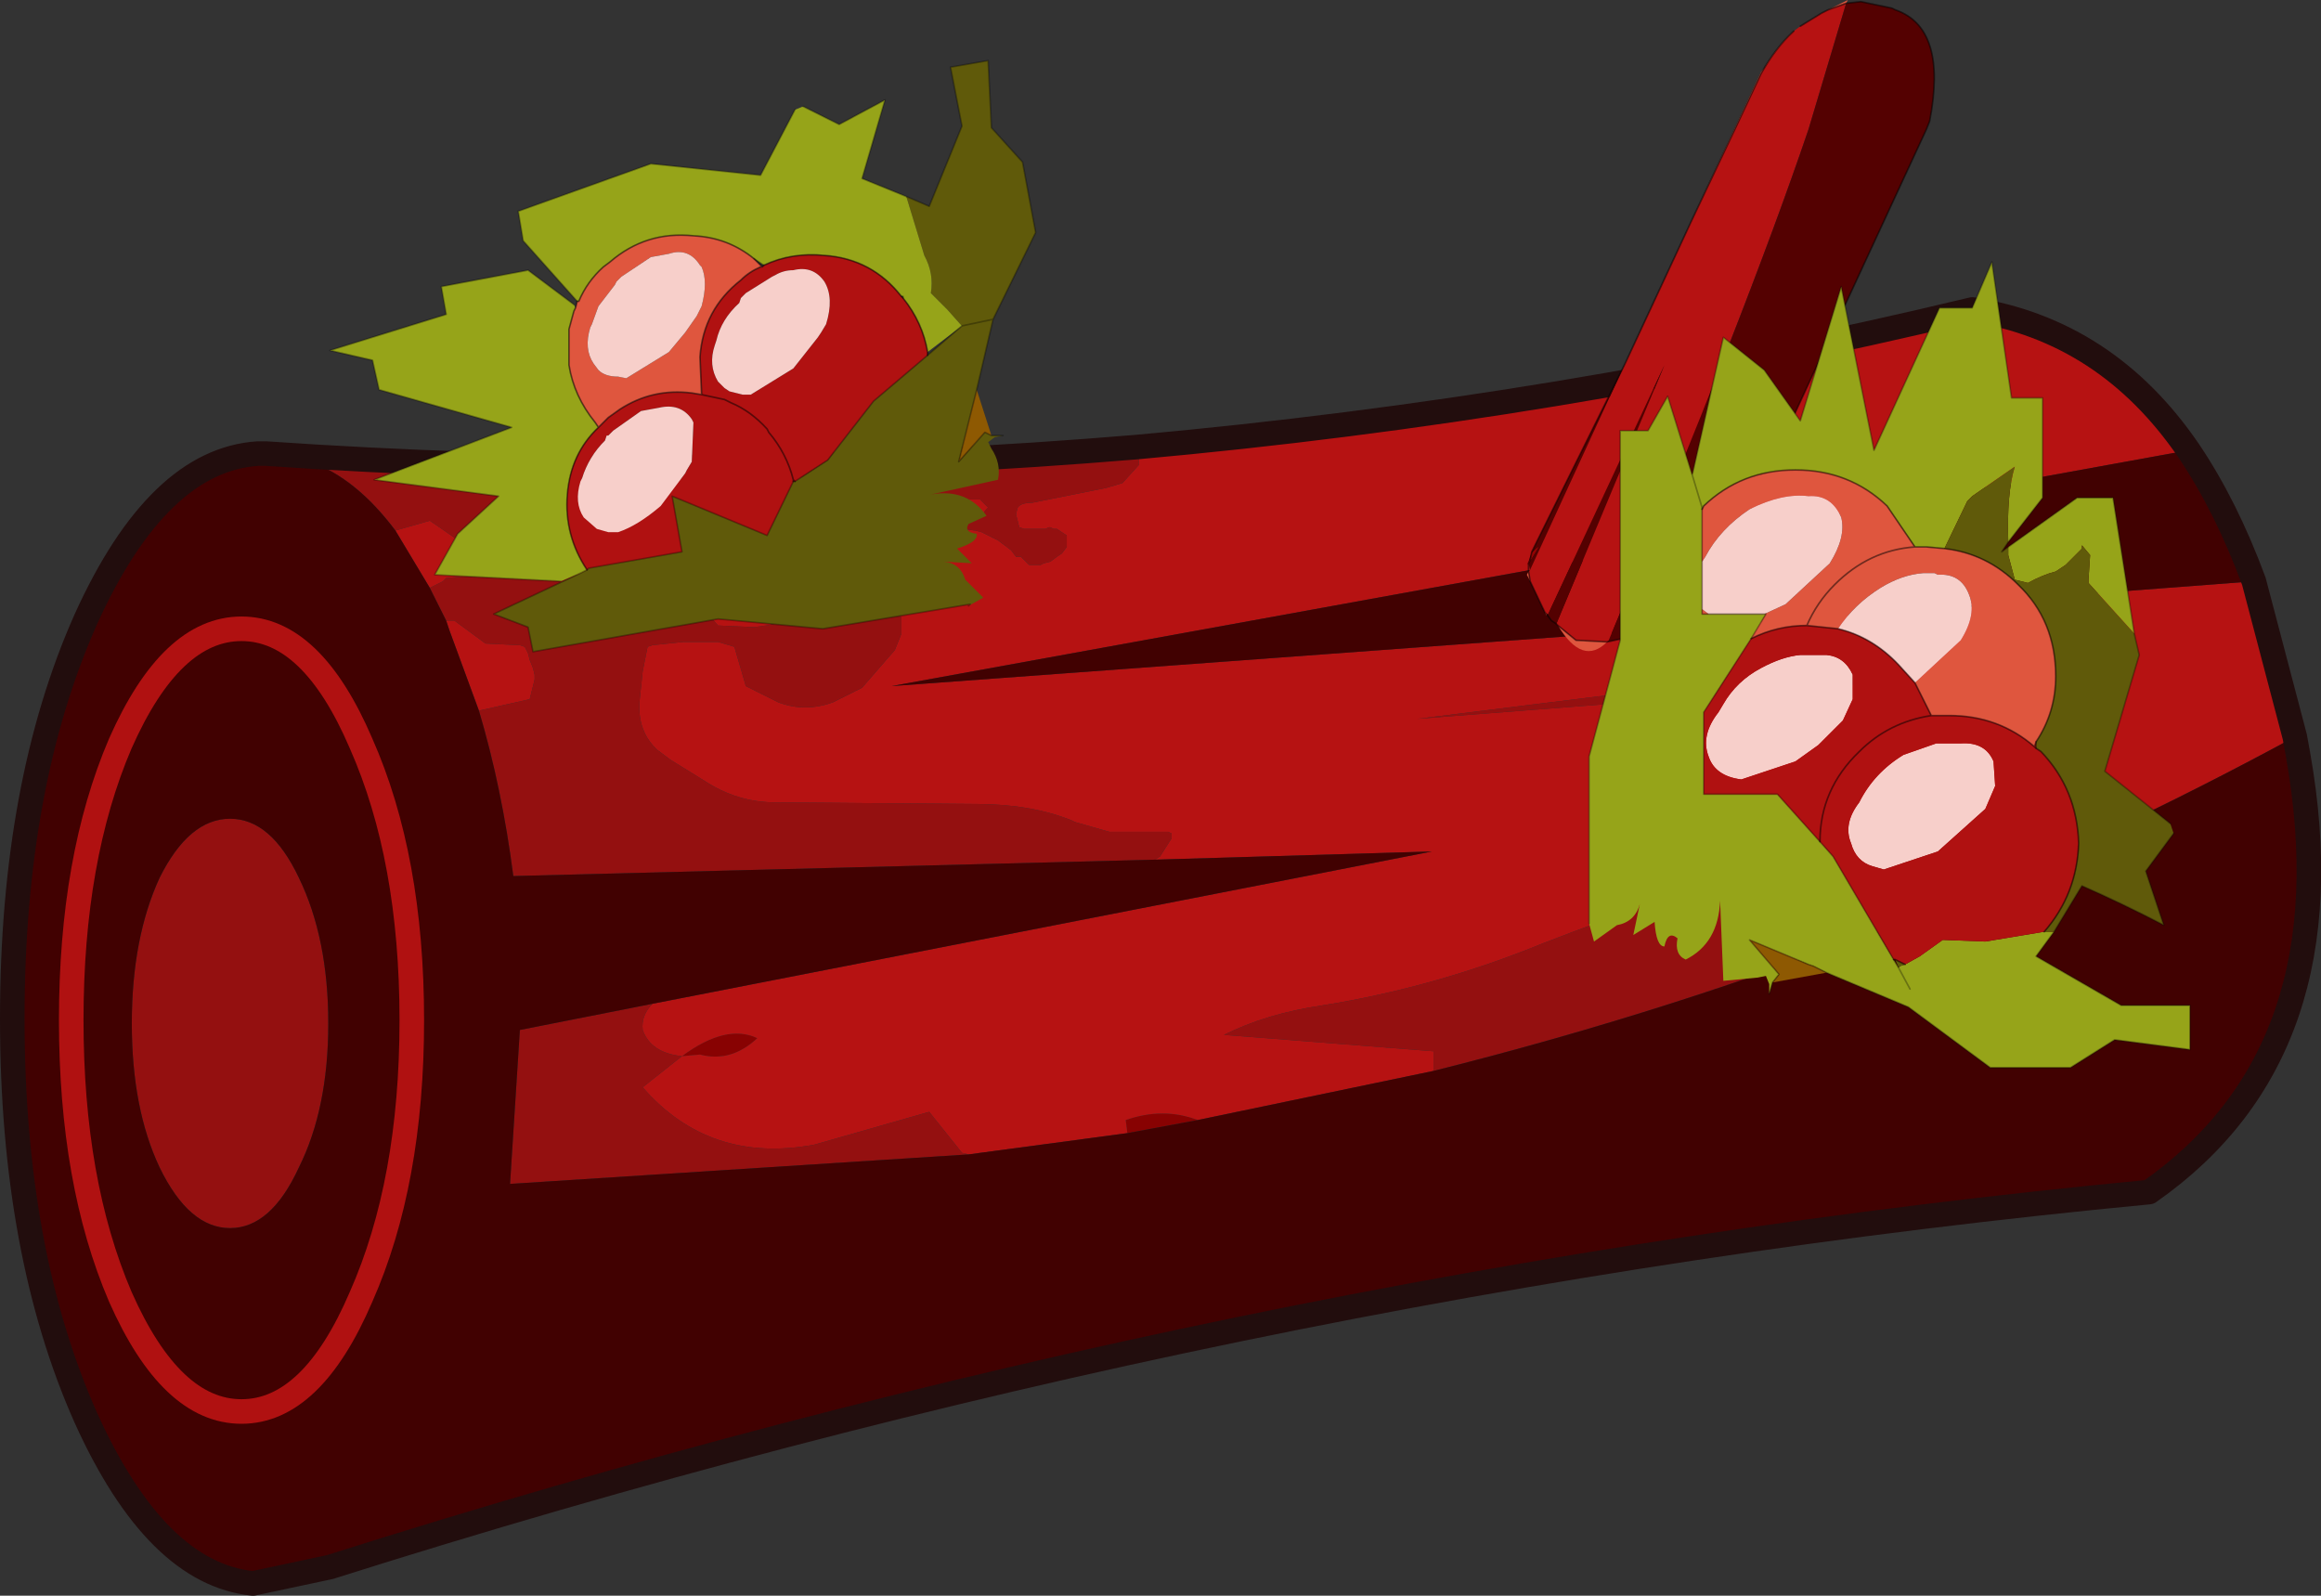 <svg viewBox="0 0 70.875 48.725" xmlns="http://www.w3.org/2000/svg" xmlns:xlink="http://www.w3.org/1999/xlink"><rect x="0" y="0" width="70.875" height="48.725" fill="#333333" stroke="none"/><use transform="translate(.025)" width="70.85" height="48.7" xlink:href="#a"/><defs><g id="a"><path d="M65.4 88.1q-.95.5-1.95.5h-.4l2.35-.5" fill="#164936" fill-rule="evenodd" transform="translate(-55.35 -40.25)"/><path d="m63.45 54.1 1.55.1-.2.15-1.35-.25" fill="#fefcfb" fill-rule="evenodd" transform="translate(-55.35 -40.25)"/><path d="M76.15 72.5q1.35-1 2.3-.55-.8.75-1.75.5l-.55.05m13.6 2.35-.05-.4q1.15-.4 2.2 0l-2.15.4" fill="#880202" fill-rule="evenodd" transform="translate(-55.35 -40.25)"/><path d="m112.8 59.55-7.35 1.8-6.85.85 12.9-1h.35q.3-.3.7-.5.8-.4.75-1.1h-.2l-.3-.05m9.35-5.55-39.6 7.2 33.3-2.45-.9-.05 9.2-.7 1.25 4.75q-5.8 3.15-11.9 5.6 1.2-1.25 2.6-1.9l.25-.1.15-.9-.9-.75q-6.4 1.75-13.15 4.35-3.3 1.35-6.75 1.9-1.7.25-3 .9l6.4.5v.6l-7.2 1.5q-1.05-.4-2.2 0l.05.4-4.85.65-.2-.05-1-1.25-3.5 1q-3.2.6-5.25-1.75l1.2-.95q-.95-.1-1.2-.8-.05-.45.3-.8l23.8-4.65-8.45.25.15-.1.35-.55v-.15l-.1-.05h-1.8l-1.05-.3-.1-.05q-1.25-.5-2.9-.5L79 64.75q-1.15 0-2.15-.65l-1.05-.65-.4-.3q-.6-.55-.55-1.45l.1-.95.15-.75.15-.05.95-.1h1.05l.5.15.35 1.2 1 .5q.8.3 1.65 0l.9-.45 1-1.15.2-.5v-.5l-.1-.1-.05-.1-.1-.05-.2-.15-.2-.1-.3-.2h-1.25q-.65.05-1.1.5-.35.4-.85.45l-.35.05-1.1-.05-.3-.35-.3-.5q.25-.5.8-.65 2.45-.95 4.9-1.45l1.55-.5.5-.25.55-.15h.3l.25.25-.1.1-.05.1-.1.05-.05.1-.1.05-.15.05-.1.1-.15.05h-.05l-.2.05h.25l.4.05.2.05.5.25.4.3.15.2h.15l.25.25h.35l.1-.05.2-.05.2-.15.15-.1.15-.2v-.35l-.3-.2h-.1l-.1-.05h-.05l-.1.05h-.65l-.15-.05-.1-.4.05-.2q.1-.15.45-.15l2.25-.45.5-.15.5-.55v-.3l-.05-.2v-.05q12.8-1.15 25.5-4.2 4.1.65 6.6 4.3m-46 18.5.55-.05q.95.25 1.75-.5-.95-.45-2.3.55M67.4 56.45l1.05-.3 1.45 1 4.55.3q-.1.4-.6.3l-2.4.15q-1.15-.15-2.5 0l-.1.1-.4.2-1.05-1.75m1.55 2.75h.25l.95.7 1.05.05.15.05.1.2.05.2.1.25.05.2V61l-.15.6-1.55.35-.9-2.45-.1-.3" fill="#b61212" fill-rule="evenodd" transform="translate(-55.35 -40.25)"/><path d="m112.8 59.55.3.05h.2q.05.7-.75 1.1-.4.2-.7.5h-.35l-12.9 1 6.85-.85 7.35-1.8M90.05 53.9v.05l.05.2v.3l-.5.55-.5.15-2.25.45q-.35 0-.45.15l-.05.2.1.4.15.05h.65l.1-.05h.05l.1.05h.1l.3.2v.35l-.15.2-.15.1-.2.15-.2.05-.1.05h-.35l-.25-.25h-.15l-.15-.2-.4-.3-.5-.25-.2-.05-.4-.05h-.25l.2-.05h.05l.15-.05.1-.1.15-.05.1-.05.05-.1.1-.05.05-.1.1-.1-.25-.25h-.3l-.55.15-.5.25-1.55.5q-2.45.5-4.9 1.45-.55.15-.8.65l.3.5.3.35 1.1.05.35-.05q.5-.05.85-.45.45-.45 1.1-.5h1.25l.3.2.2.1.2.15.1.05.05.1.1.1v.5l-.2.5-1 1.15-.9.45q-.85.3-1.65 0l-1-.5-.35-1.2-.5-.15H76.2l-.95.1-.15.05-.15.75-.1.95q-.05.9.55 1.45l.4.3 1.05.65q1 .65 2.15.65l6.15.05q1.65 0 2.9.5l.1.05 1.05.3H91l.1.05v.15l-.35.55-.15.1L71 67q-.35-2.7-1.05-5.05l1.55-.35.15-.6v-.15l-.05-.2-.1-.25-.05-.2-.1-.2-.15-.05-1.05-.05-.95-.7h-.25l-.5-1 .4-.2.1-.1q1.35-.15 2.5 0l2.4-.15q.5.1.6-.3l-4.55-.3-1.45-1-1.05.3q-1.2-1.6-2.6-2.1l.2-.15q12.55.75 25.05-.3m-14.8 17q-.35.35-.3.8.25.7 1.2.8l-1.2.95Q77 75.8 80.2 75.2l3.5-1 1 1.25.2.05-14 .9.3-4.7 4.05-.8m23.85 2.05v-.6l-6.4-.5q1.3-.65 3-.9 3.45-.55 6.75-1.9 6.75-2.6 13.15-4.35l.9.75-.15.9-.25.1q-1.4.65-2.6 1.9-7 2.75-14.4 4.6m-34.65-5.9q.9 1.85.9 4.45t-.9 4.4q-.85 1.85-2.1 1.85T60.2 75.9q-.85-1.8-.85-4.4t.85-4.45q.9-1.8 2.15-1.8t2.1 1.8" fill="#941010" fill-rule="evenodd" transform="translate(-55.35 -40.25)"/><path d="m124.15 58-9.2.7.9.05-33.3 2.45 39.6-7.2q1.15 1.7 2 4M90.6 66.5l8.45-.25-23.8 4.65-4.05.8-.3 4.7 14-.9 4.85-.65 2.15-.4 7.2-1.5q7.4-1.85 14.4-4.6 6.1-2.45 11.9-5.6l.1.55q1.6 9.05-4.55 13.35Q93.15 79.3 65.4 88.1l-2.35.5q-2.95-.3-5.1-5.05-2.25-5.05-2.25-12.2t2.25-12.2q2.2-4.85 5.25-5.05h.25l1.35.25q1.4.5 2.6 2.1l1.05 1.75.5 1 .1.3.9 2.45Q70.65 64.3 71 67l19.6-.5m-22.7 4.9q0-4.95-1.55-8.45-1.5-3.5-3.65-3.5t-3.7 3.5q-1.5 3.5-1.5 8.45t1.5 8.45q1.55 3.5 3.7 3.5t3.65-3.5q1.55-3.5 1.55-8.45 0 4.95-1.55 8.45-1.5 3.5-3.65 3.5t-3.7-3.5q-1.5-3.5-1.5-8.45t1.5-8.45q1.55-3.5 3.7-3.5t3.65 3.5q1.55 3.5 1.55 8.45m-3.45-4.35q-.85-1.8-2.1-1.8t-2.15 1.8q-.85 1.85-.85 4.45t.85 4.4q.9 1.85 2.15 1.85t2.1-1.85q.9-1.8.9-4.4t-.9-4.45" fill="#410101" fill-rule="evenodd" transform="translate(-55.35 -40.25)"/><path d="M66.8 13.75q-2.5-3.65-6.6-4.3-12.7 3.05-25.5 4.2m35.35 8.85-1.25-4.75q-.85-2.3-2-4m3.25 8.75.1.55q1.6 9.05-4.55 13.35-27.8 2.65-55.55 11.45m-2.35.5q-2.95-.3-5.1-5.05Q.35 38.25.35 31.1T2.6 18.9q2.2-4.85 5.25-5.05h.25l1.55.1q12.55.75 25.05-.3m-27 34.7 2.35-.5" fill="none" stroke="#220d0d" stroke-linecap="round" stroke-linejoin="round" stroke-width=".75"/><path d="M12.55 31.15q0 4.95-1.55 8.45-1.5 3.5-3.65 3.5t-3.7-3.5q-1.5-3.5-1.5-8.45t1.5-8.45q1.55-3.5 3.7-3.5T11 22.7q1.55 3.5 1.55 8.45" fill="none" stroke="#b01111" stroke-linecap="round" stroke-linejoin="round" stroke-width=".75"/><path d="m106.95 47.05 2.15-4.6 1-1.25q-.55.5-1 1.3l-.8 1.7-1.35 2.85m4-6.4.8-.4-.05.1-.55.2-.2.1m-6.55 19.2q-.75.75-1.5-.5l.55.45.95.05m-1.85-.85v.05l-.05-.1.05.05m-.5-1-.1-.2.05-.1.05.3" fill="#df563e" fill-rule="evenodd" transform="translate(-55.35 -40.25)"/><path d="m106.95 47.05 1.35-2.85.8-1.7q.45-.8 1-1.3l.2-.15.65-.4.2-.1.55-.2-1.15 3.85q-1.9 5.6-6.1 15.6l-.05.05-.95-.05-.55-.45-.05-.05 3.3-7.9-3.55 7.6h-.05l-.05-.05-.45-.95-.05-.3.05-.05 2.9-6.3 2-4.3" fill="#b61212" fill-rule="evenodd" transform="translate(-55.35 -40.25)"/><path d="m111.7 40.35.45-.05.95.2.1.05q1.6.55 1.05 3.4l-.1.25-4.7 10.15q-.85 1.8-1.35 3.15-.9 1.4-1.6 1.9l-2.1.45.05-.05q4.2-10 6.1-15.6l1.15-3.85m-8.85 18.95-.15-.1-.1-.2 3.55-7.6-3.3 7.9m-.85-1.9.1-.3 2.85-5.75-2.9 6.3-.05-.2.3-.5-.2.2-.05.2-.05.05m.1-.3-.05.25.05-.25" fill="#540101" fill-rule="evenodd" transform="translate(-55.35 -40.25)"/><path d="m102 57.45-.05.05.05-.1.05-.05.05-.2.2-.2-.3.5.05-.1-.05.1" fill="#960101" fill-rule="evenodd" transform="translate(-55.35 -40.25)"/><path d="m51.6 6.8 1.35-2.85.8-1.7q.45-.8 1-1.3m.2-.15.65-.4.2-.1.55-.2.45-.05.95.2.1.05q1.6.55 1.05 3.4l-.1.25-4.7 10.15q-.85 1.8-1.35 3.15-.9 1.4-1.6 1.9l-2.1.45-.95-.05-.55-.45-.05-.05-.15-.1-.15-.2m-.05-.05-.45-.95m-.05-.3v-.25m.1-.35 2.85-5.75 2-4.3m-4.9 10.3-.05.1m0 .25.05.3m0-.65.05-.25m.4 1.85.05.05" fill="none" stroke="#000" stroke-linecap="round" stroke-linejoin="round" stroke-opacity=".502" stroke-width=".05"/><path d="M103.85 68.45v-5.1l.95-3.55v-6.4h.85l.6-1.05.75 2.4.95-4.2 1.25 1 1.1 1.55 1.25-4.1 1 5 2-4.35h1l.6-1.4.6 4.15h.95v3.05l-1.05 1.35q-.05-1.5.2-2.3l-1.3.9-.15.15-.7 1.45-.55-.05h-.35l-.85-1.25q-1.15-1.1-2.8-1.1t-2.8 1.1l-.05.1v-.05l-.3-1 .3 1V59h1.95l-.45.75-1.45 2.25v2.5h2.25l1.3 1.45.4.45 1.85 3.15.15.25.05-.05.15-.05.45-.25.7-.5 1.3.05 1.8-.3h.3l-.55.75 2.6 1.5h2.1v1.35l-2.3-.3-1.35.85h-2.45L113.6 71l-2.5-1.05-.4-.2-.15-.05-1.8-.75.9 1.05-.2.25-.1.35v-.3l-.1-.25-.25.05-1.05.1-.1-2.45q-.05 1.3-1.05 1.8-.35-.15-.25-.65-.3-.25-.4.25-.25 0-.3-.75l-.65.4.2-.95q-.15.55-.7.65l-.7.5-.15-.55m12.8-11.5 2.1-1.5h1.1l.65 4.15-1.4-1.55v-.1l.05-.75-.25-.3v.1l-.5.5-.3.2q-.4.1-.85.35l-.4-.1-.2-.75v-.25m-3 13.5-.35-.65.35.65" fill="#96a419" fill-rule="evenodd" transform="translate(-55.35 -40.25)"/><path d="M113.8 56.95h.35l.55.05q1.3.15 2.25 1.1 1.15 1.1 1.15 2.8 0 1.1-.6 2l-.05.15q-1.1-.95-2.6-.95h-.55l-.5-1 1.4-1.3q.5-.8.25-1.4-.25-.65-.95-.6l-.1-.05h-.35q-.65.05-1.3.45-.8.5-1.3 1.25l-.95-.1q.3-.7.85-1.25 1.05-1.05 2.45-1.15-1.4.1-2.45 1.15-.55.55-.85 1.25-.9 0-1.7.4l.45-.75h-.05l.65-.3 1.35-1.25q.5-.8.35-1.4-.3-.7-1-.65-.8-.1-1.8.4-.9.6-1.35 1.45l-.1.15v-1.6l.05-.1q1.15-1.1 2.8-1.1t2.8 1.1l.85 1.25m-6.5 1.9.2.15h-.2v-.15" fill="#df563e" fill-rule="evenodd" transform="translate(-55.35 -40.25)"/><path d="M111.45 59.45q.5-.75 1.3-1.25.65-.4 1.3-.45h.35l.1.05q.7-.05.95.6.25.6-.25 1.4l-1.4 1.3-.5-.55q-.8-.85-1.85-1.1m-4.15-2.05.1-.15q.45-.85 1.35-1.45 1-.5 1.8-.4.7-.05 1 .65.15.6-.35 1.4l-1.35 1.25-.65.3h-1.7l-.2-.15V57.4m4.6 3.45v.75l-.3.65-.75.75-.7.5-1.65.55q-.8-.1-1-.7-.25-.65.3-1.35l.15-.25q.4-.7 1.15-1.1.65-.35 1.2-.4h.8q.55.05.8.6m3.3 2.1q.75-.05 1 .55l.05.75-.3.7-1.45 1.3-1.65.55-.35-.1q-.5-.15-.65-.7-.25-.6.25-1.25.45-.9 1.35-1.45l1-.35h.75" fill="#f7cfca" fill-rule="evenodd" transform="translate(-55.35 -40.25)"/><path d="m116.65 56.8-.2.3.2-.15v.25l.2.75.4.1q.45-.25.85-.35l.3-.2.5-.5v-.1l.25.3-.05.75v.1l1.4 1.55.15.65-1.05 3.55 2 1.6.1.3-.85 1.15.55 1.65q-1.25-.65-2.5-1.2l-.85 1.4h-.3q1-1.15 1.05-2.7-.05-1.65-1.15-2.8l-.15-.1v-.2q.6-.9.6-2 0-1.7-1.15-2.8-.95-.95-2.25-1.1l.7-1.45.15-.15 1.3-.9q-.25.8-.2 2.3m-3.15 12.9-.15.05-.05.05-.1-.25.3.15" fill="#605a0a" fill-rule="evenodd" transform="translate(-55.35 -40.25)"/><path d="m110.5 59.35.95.1q1.05.25 1.85 1.1l.5.55.5 1h.55q1.5 0 2.6.95l.05.05.15.1q1.1 1.15 1.15 2.8-.05 1.55-1.05 2.7l-1.8.3-1.3-.05-.7.5-.45.25-.3-.15h-.05l-1.85-3.15-.4-.45-1.3-1.45h-2.25V62l1.45-2.25q.8-.4 1.7-.4m1.4 1.5q-.25-.55-.8-.6h-.8q-.55.05-1.2.4-.75.4-1.15 1.1l-.15.25q-.55.7-.3 1.35.2.6 1 .7l1.65-.55.7-.5.75-.75.3-.65v-.75m2.4 1.25q-1.3.2-2.2 1.1-1.2 1.15-1.2 2.75 0-1.6 1.2-2.75.9-.9 2.2-1.1m.9.85h-.75l-1 .35q-.9.55-1.35 1.45-.5.65-.25 1.25.15.55.65.7l.35.1 1.65-.55 1.45-1.3.3-.7-.05-.75q-.25-.6-1-.55" fill="#b01111" fill-rule="evenodd" transform="translate(-55.35 -40.25)"/><path d="m111.1 69.95-1.65.3.2-.25-.9-1.05 1.8.75.15.05.4.2" fill="#8e5902" fill-rule="evenodd" transform="translate(-55.35 -40.25)"/><path d="M48.5 28.2v-5.1l.95-3.55v-6.4h.85l.6-1.05.75 2.4.95-4.2 1.25 1 1.1 1.55 1.25-4.1 1 5 2-4.35h1l.6-1.4.6 4.15h.95v3.05l-1.05 1.35-.2.3.2-.15 2.1-1.5h1.1l.65 4.15.15.65-1.05 3.55 2 1.6m.1.3-.85 1.15.55 1.65q-1.25-.65-2.5-1.2l-.85 1.4-.55.75 2.6 1.5h2.1v1.35l-2.3-.3-1.35.85h-2.45l-2.5-1.85-2.5-1.05m-1.65.3-.1.35m-.15-11.6h.05l-.45.75L52 21.75v2.5h2.25l1.3 1.45m-3.6-10.15v-.05l-.3-1m.3 1.05v3.2h1.9M54.1 30l.2-.25-.9-1.05 1.8.75.15.05.4.2m6.4-6.85v-.2m-4.2 6.9-.15-.25-1.85-3.15-.4-.45m2.4 3.85.35.65" fill="none" stroke="#000" stroke-linecap="round" stroke-linejoin="round" stroke-opacity=".302" stroke-width=".05"/><path d="m59.35 16.75-.55-.05h-.35q-1.4.1-2.45 1.15-.55.55-.85 1.25l.95.1q1.05.25 1.85 1.1l.5.55.5 1h.55q1.5 0 2.6.95l.05-.15q.6-.9.6-2 0-1.7-1.15-2.8-.95-.95-2.25-1.1m-5.9 2.75q.8-.4 1.7-.4m-3.2-3.55.05-.1q1.15-1.1 2.8-1.1t2.8 1.1l.85 1.25m-2.9 9q0-1.6 1.2-2.75.9-.9 2.2-1.1m3.15.95.05.05.15.1q1.1 1.15 1.15 2.8-.05 1.55-1.05 2.7m-4.25 1-.3-.15h-.05" fill="none" stroke="#000" stroke-linecap="round" stroke-linejoin="round" stroke-opacity=".502" stroke-width=".05"/><path d="m83 46.25.7.3 1-2.45-.35-1.8 1.15-.2.1 2.05.95 1.05.4 2.15-1.3 2.65-.5 2.15-.55 2.2.8-.9.2.1h.35l-.25.05-.2.15.1.2q.3.45.2.95l-2.05.45q1.1-.2 1.7.65l-.55.25q-.15.25.25.3.05.25-.6.45l.45.45-.85-.05q.5.05.65.55l.55.55-.45.25.05-.05-4.5.75-3.2-.3-5.65 1-.15-.75-1.05-.4 2.65-1.25.2-.1.05-.05 2.85-.5-.3-1.7 2.9 1.2.8-1.65h.05l1-.65 1.4-1.8 1.65-1.4 1.05-.9-.05-.05-.4-.45-.5-.5q.1-.6-.2-1.15l-.55-1.8M85.65 50l-.95.2.95-.2" fill="#605a0a" fill-rule="evenodd" transform="translate(-55.35 -40.25)"/><path d="m73.05 57.75-.6.25-3.85-.2.7-1.25 1.25-1.15-3.8-.5 4.2-1.6-4.05-1.15-.2-.9-1.3-.3 3.55-1.1-.15-.85 2.65-.5 1.4 1.05.05.1-.05.1-.15.55v1.1q.15.95.8 1.75l.1.15q-.85.8-.95 2.05t.6 2.3l-.2.1m-.1-8.3L71.3 47.6l-.15-.9 4.05-1.45 3.35.35 1.05-2 .25-.1 1.1.55 1.4-.75-.7 2.4 1.35.55.55 1.8q.3.55.2 1.15l.5.5.4.45.05.05-1.05.8q-.15-.9-.75-1.65v-.05h-.05q-.9-1.15-2.35-1.25-1-.1-1.85.3l-.3-.2q-.8-.65-1.85-.7-1.45-.15-2.55.8l-.2.15q-.5.45-.75 1.05h-.05" fill="#96a419" fill-rule="evenodd" transform="translate(-55.35 -40.25)"/><path d="m82.85 49.3.05.05q.6.75.75 1.65v.1L82 52.5l-1.4 1.8-1 .65-.05-.05q-.2-.8-.75-1.45l-.05-.1q-.5-.55-1.1-.8l-.2-.1-.7-.15.7.15.2.1q.6.25 1.1.8l.05.1q.55.65.75 1.45v.05l-.8 1.65-2.9-1.2.3 1.7-2.85.5-.05.05q-.7-1.05-.6-2.3t.95-2.05l.3-.3.35-.25q1-.65 2.2-.5l.3.05-.05-1.15q.1-1.45 1.25-2.35.25-.25.6-.4h.05l.05-.05q.85-.4 1.85-.3 1.45.1 2.35 1.25m-4.75-.1-.15.15-.05.15q-.55.5-.7 1.15l-.05.15q-.2.6.1 1.1l.2.2.15.1.4.1h.25l1.3-.8.75-.95.1-.15.15-.25q.25-.8-.05-1.3-.35-.5-.95-.35-.3 0-.55.15l-.1.05-.8.5m-1.65 5.15.05-1.2-.05-.1q-.35-.5-1-.35l-.55.1-.85.6-.15.15h-.05l-.05.15q-.5.5-.7 1.15l-.05.1q-.2.65.1 1.1l.4.35.35.1h.3q.6-.2 1.3-.8l.75-1 .05-.1.15-.25" fill="#b01111" fill-rule="evenodd" transform="translate(-55.35 -40.25)"/><path d="m85.15 52.15.45 1.4-.2-.1-.8.9.55-2.2" fill="#8e5902" fill-rule="evenodd" transform="translate(-55.35 -40.25)"/><path d="m72.9 49.65.05-.2H73q.25-.6.75-1.05l.2-.15q1.1-.95 2.55-.8 1.05.05 1.85.7l.25.25h-.05q-.35.15-.6.4-1.15.9-1.25 2.35l.05 1.15-.3-.05q-1.2-.15-2.2.5l-.35.25-.3.3-.1-.15q-.65-.8-.8-1.75v-1.1l.15-.55.05-.1m2.3-1.55-.9.6-.15.15-.05.1-.5.65-.2.55-.05.1q-.2.65.1 1.1l.15.2q.2.2.6.2l.25.05 1.3-.8.5-.6.35-.5.15-.3q.2-.75 0-1.2l-.05-.05q-.35-.55-.95-.35l-.55.1" fill="#df563e" fill-rule="evenodd" transform="translate(-55.35 -40.25)"/><path d="m75.2 48.1.55-.1q.6-.2.95.35l.05.05q.2.45 0 1.2l-.15.3-.35.5-.5.6-1.3.8-.25-.05q-.4 0-.6-.2l-.15-.2q-.3-.45-.1-1.1l.05-.1.2-.55.5-.65.05-.1.15-.15.9-.6m2.9 1.1.8-.5.1-.05q.25-.15.55-.15.6-.15.95.35.3.5.05 1.3l-.15.25-.1.15-.75.95-1.3.8H78l-.4-.1-.15-.1-.2-.2q-.3-.5-.1-1.1l.05-.15q.15-.65.7-1.15l.05-.15.15-.15m-1.65 5.15-.15.25-.05.1-.75 1q-.7.6-1.3.8h-.3l-.35-.1-.4-.35q-.3-.45-.1-1.1l.05-.1q.2-.65.7-1.15l.05-.15h.05l.15-.15.85-.6.55-.1q.65-.15 1 .35l.05.1-.05 1.2" fill="#f7cfca" fill-rule="evenodd" transform="translate(-55.35 -40.25)"/><path d="m27.65 6 .7.3 1-2.45-.35-1.8 1.15-.2.1 2.05.95 1.05.4 2.15-1.3 2.65-.5 2.15-.55 2.2.8-.9.2.1h.35m-1.05 5.2.05-.05-4.5.75-3.2-.3-5.65 1-.15-.75-1.05-.4 2.65-1.25m-.6.25-3.85-.2.7-1.25 1.25-1.15-3.8-.5 4.2-1.6-4.05-1.15-.2-.9-1.3-.3 3.55-1.1-.15-.85 2.65-.5 1.4 1.05m.1-.1-1.65-1.85-.15-.9L19.85 5l3.35.35 1.05-2m.25-.1 1.1.55 1.4-.75-.7 2.4 1.35.55m1.7 3.95.95-.2m-6.05 4.95 1-.65 1.4-1.8 1.65-1.4 1.05-.9m-1.8-.85v-.05h-.05m-4.2-.95-.3-.2m-5.1 9.5.05-.05 2.85-.5-.3-1.7 2.9 1.2.8-1.65h.05m-6.35 2.7-.2.1" fill="none" stroke="#000" stroke-linecap="round" stroke-linejoin="round" stroke-opacity=".302" stroke-width=".05"/><path d="m17.55 9.4.05-.2m9.95-.1-.05-.05q-.9-1.15-2.35-1.25-1-.1-1.85.3l-.05.05h-.05q-.35.15-.6.4-1.15.9-1.25 2.35l.05 1.15.7.15.2.1q.6.25 1.1.8l.05.1q.55.65.75 1.45l.05.05m4.05-3.85v-.1q-.15-.9-.75-1.65M23 7.9q-.8-.65-1.85-.7-1.45-.15-2.55.8l-.2.15q-.5.45-.75 1.05h-.05M23 7.9l.25.25m-5 4.9.3-.3.35-.25q1-.65 2.2-.5l.3.05m2.8 2.65v-.05M17.55 9.4l-.05.1-.15.55v1.1q.15.95.8 1.75l.1.15q-.85.8-.95 2.05t.6 2.3" fill="none" stroke="#000" stroke-linecap="round" stroke-linejoin="round" stroke-opacity=".502" stroke-width=".05"/></g></defs></svg>